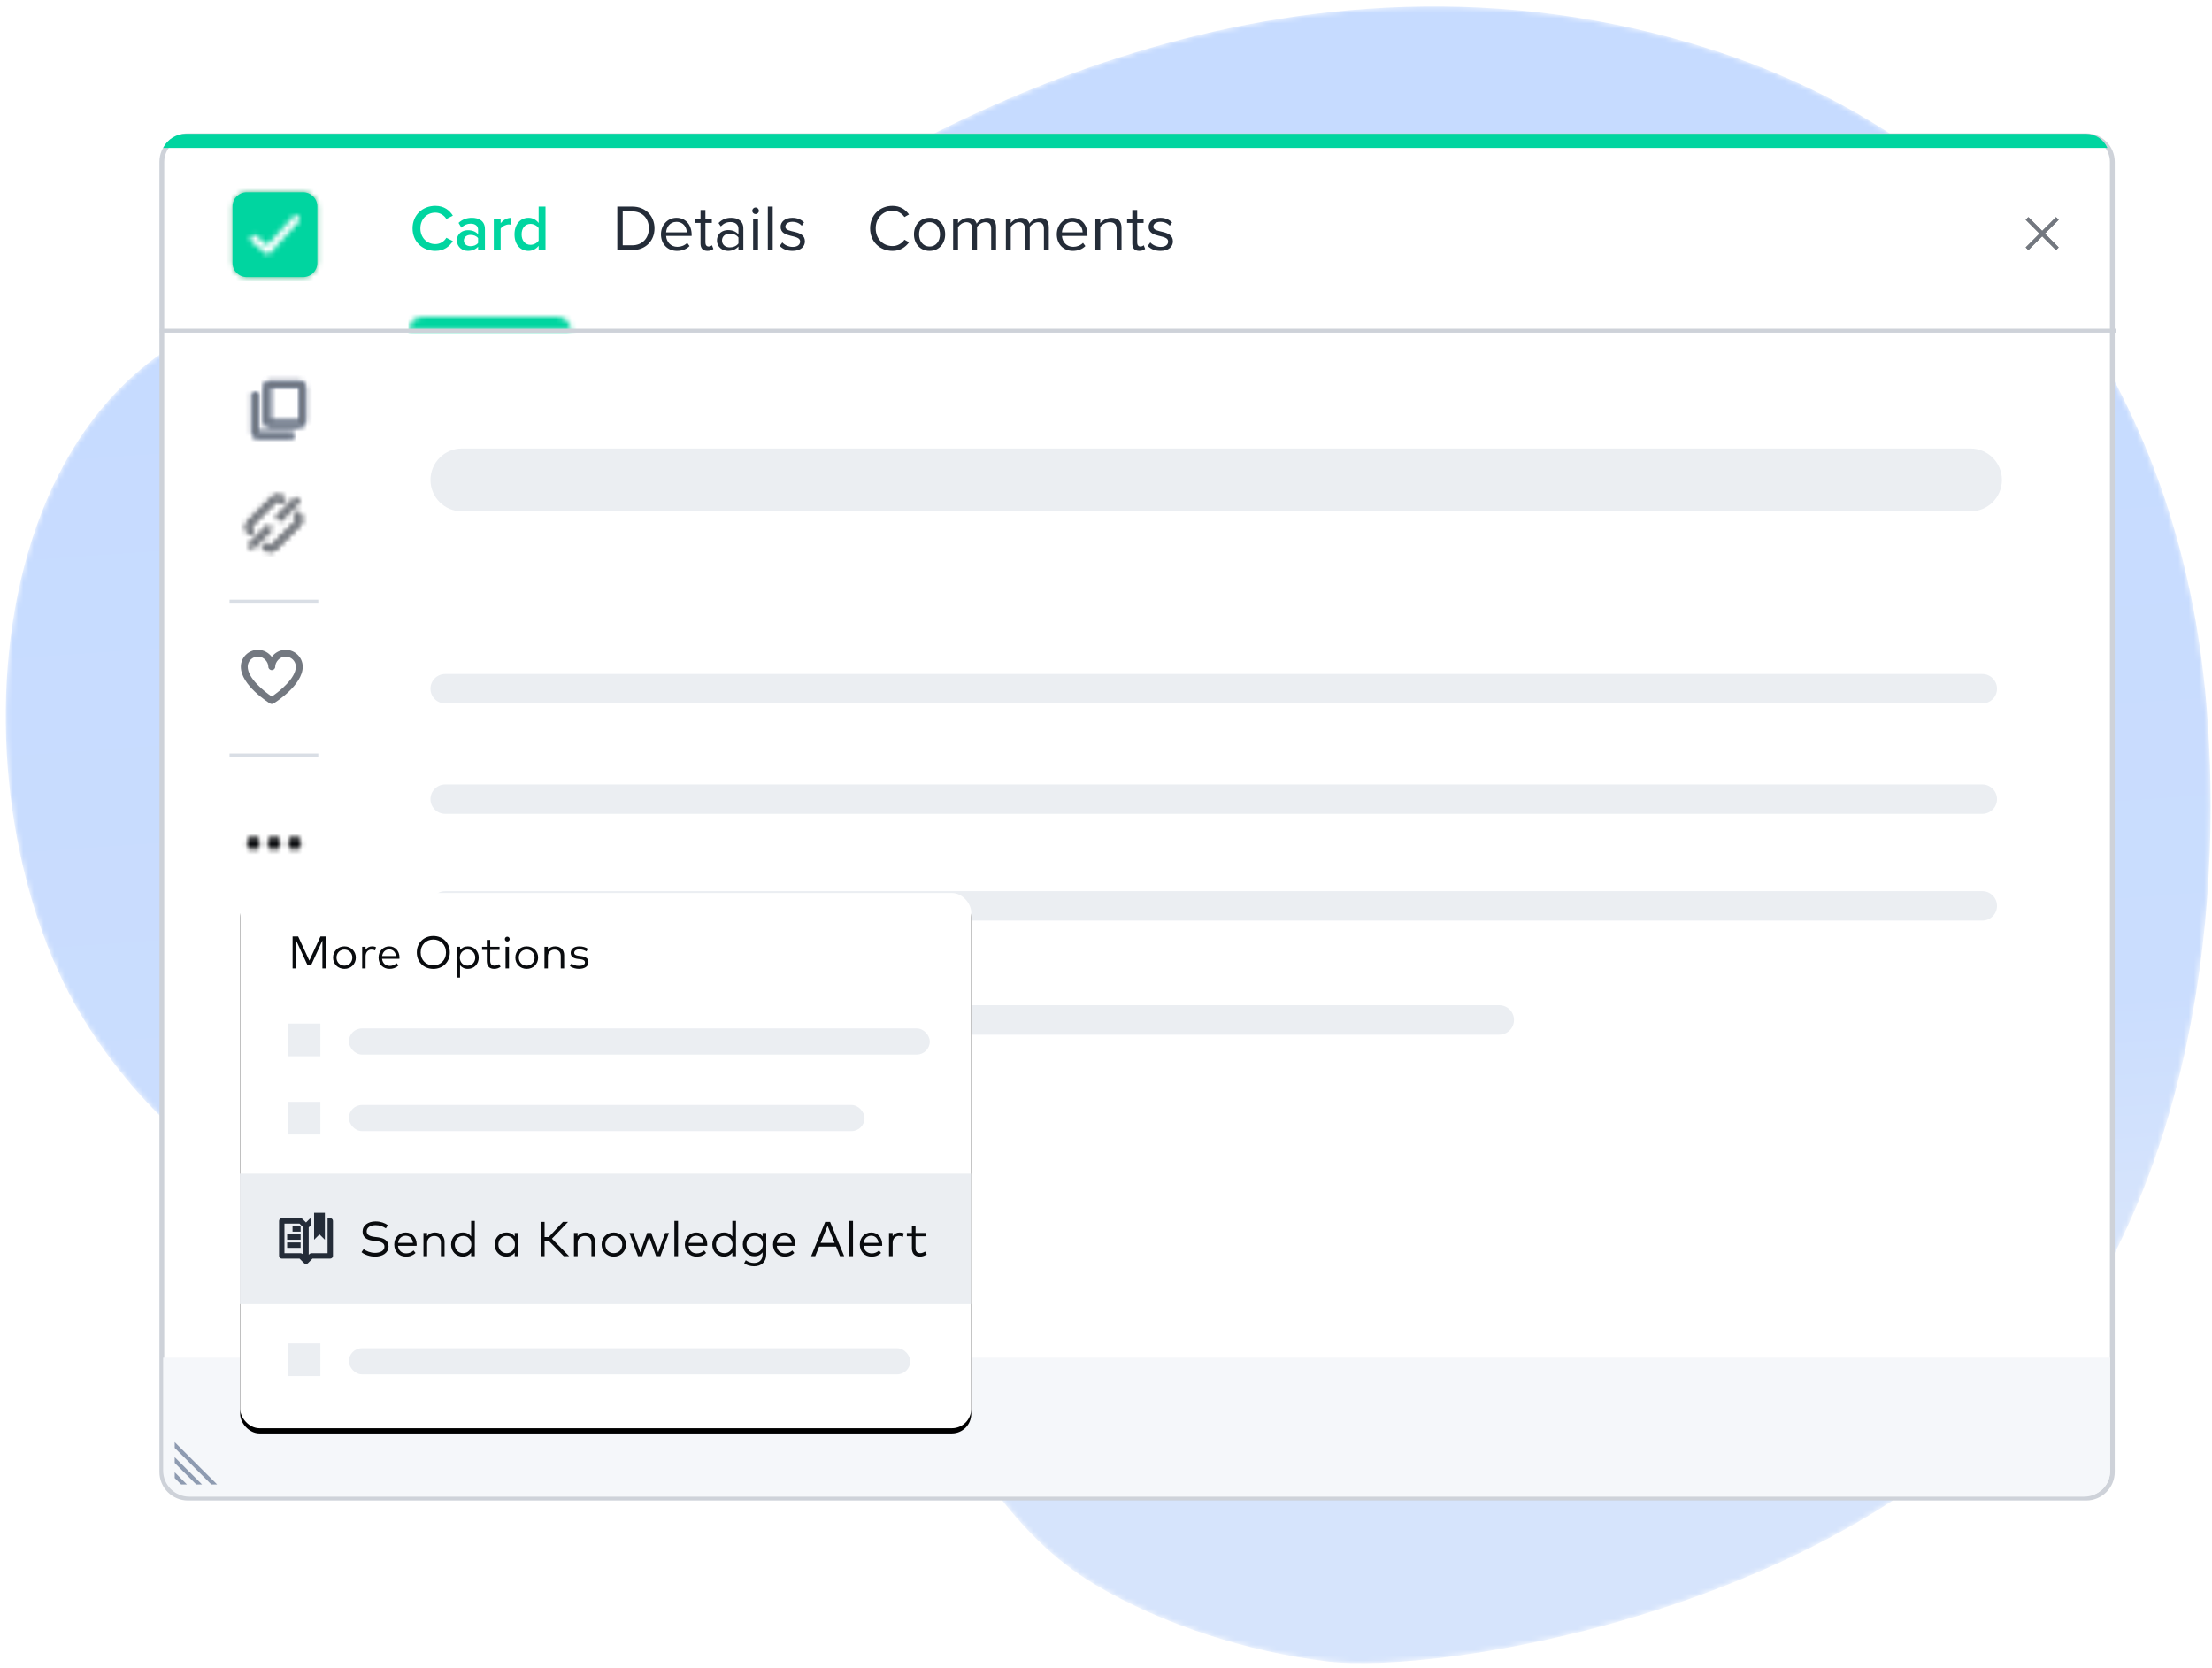 <?xml version="1.0" encoding="UTF-8"?>
<svg width="427px" height="322px" viewBox="0 0 427 322" version="1.1" xmlns="http://www.w3.org/2000/svg" xmlns:xlink="http://www.w3.org/1999/xlink">
    <title>KAdelegated</title>
    <defs>
        <path d="M150.072,41.739 C171.687,27.654 243.183,-17.276 326.297,7.605 C409.412,32.486 421.503,107.739 423.949,126 C428.068,156.756 428.03,222.009 390.715,265.905 C353.401,309.802 277.355,322.348 255.165,319.693 C240.053,317.884 223.329,312.614 210.186,304.737 C194.516,295.345 186.242,279.718 176.324,264.949 C159.563,239.988 134.483,240.05 106.927,240.869 C68.442,242.015 37.123,229.838 16.099,197.25 C-11.889,153.868 -6.022,64.752 56.836,57.393 C71.083,55.725 84.658,58.537 98.79,58.405" id="path-1"></path>
        <linearGradient x1="44.715%" y1="21.774%" x2="50%" y2="78.226%" id="linearGradient-3">
            <stop stop-color="#C6DBFF" offset="0%"></stop>
            <stop stop-color="#CADDFE" offset="77.792%"></stop>
            <stop stop-color="#D6E4FC" offset="100%"></stop>
        </linearGradient>
        <path d="M2.765,-0.001 C1.258,-0.001 0.036,1.22 0.036,2.727 L0.036,2.727 L31.417,2.727 C31.417,1.22 30.196,-0.001 28.688,-0.001 L28.688,-0.001 L2.765,-0.001 Z" id="path-4"></path>
        <path d="M3.55,0.276 C2.042,0.276 0.821,1.499 0.821,3.005 L0.821,3.005 L0.821,13.92 C0.821,15.428 2.042,16.65 3.55,16.65 L3.55,16.65 L14.464,16.65 C15.971,16.65 17.194,15.428 17.194,13.92 L17.194,13.92 L17.194,3.005 C17.194,1.499 15.971,0.276 14.464,0.276 L14.464,0.276 L3.55,0.276 Z" id="path-6"></path>
        <path d="M9.314,0.045 C9.131,0.05 8.955,0.133 8.828,0.273 L8.828,0.273 C7.081,2.129 5.491,3.959 3.794,5.786 L3.794,5.786 L1.646,3.966 C1.501,3.843 1.314,3.785 1.127,3.806 L1.127,3.806 C0.941,3.829 0.77,3.928 0.652,4.082 L0.652,4.082 C0.409,4.406 0.458,4.879 0.763,5.137 L0.763,5.137 L3.413,7.384 C3.695,7.624 4.103,7.598 4.357,7.326 L4.357,7.326 C6.255,5.308 7.963,3.319 9.833,1.333 L9.833,1.333 C10.044,1.116 10.107,0.785 9.992,0.499 L9.992,0.499 C9.88,0.222 9.624,0.044 9.343,0.044 L9.343,0.044 C9.333,0.044 9.323,0.045 9.314,0.045 L9.314,0.045 Z" id="path-8"></path>
        <path d="M4.309,0.838 C3.682,0.838 3.172,1.328 3.172,1.93 L3.172,1.93 L3.172,8.478 C3.172,9.08 3.682,9.57 4.309,9.57 L4.309,9.57 L9.993,9.57 C10.621,9.57 11.13,9.08 11.13,8.478 L11.13,8.478 L11.13,1.93 C11.13,1.384 10.562,0.838 9.993,0.838 L9.993,0.838 L4.309,0.838 Z M4.309,8.478 L9.993,8.478 L9.993,1.93 L4.309,1.93 L4.309,8.478 Z M0.897,3.021 L0.897,10.662 C0.897,11.264 1.407,11.753 2.035,11.753 L2.035,11.753 L8.856,11.753 L8.856,10.662 L2.035,10.662 L2.035,3.021 L0.897,3.021 Z" id="path-10"></path>
        <path d="M5.631,0.833 L1.032,5.431 C0.399,6.067 0.399,7.098 1.032,7.731 L1.032,7.731 L1.416,8.115 L2.18,7.348 L1.798,6.966 C1.586,6.755 1.586,6.41 1.798,6.198 L1.798,6.198 L6.397,1.6 C6.499,1.497 6.635,1.441 6.78,1.441 L6.78,1.441 C6.926,1.441 7.061,1.497 7.163,1.6 L7.163,1.6 L7.548,1.983 L8.312,1.217 L7.931,0.833 C7.624,0.527 7.202,0.373 6.78,0.373 L6.78,0.373 C6.358,0.373 5.937,0.527 5.631,0.833 L5.631,0.833 Z M6.396,4.666 L7.162,5.433 L10.996,1.601 L10.229,0.833 L6.396,4.666 Z M9.845,4.284 L10.229,4.667 C10.332,4.769 10.388,4.905 10.388,5.049 L10.388,5.049 C10.388,5.193 10.331,5.33 10.229,5.433 L10.229,5.433 L5.631,10.032 C5.426,10.236 5.068,10.236 4.864,10.032 L4.864,10.032 L4.481,9.649 L3.715,10.415 L4.097,10.797 C4.405,11.105 4.813,11.274 5.247,11.274 L5.247,11.274 C5.682,11.274 6.09,11.105 6.397,10.797 L6.397,10.797 L10.996,6.199 C11.303,5.891 11.471,5.484 11.471,5.049 L11.471,5.049 C11.471,4.615 11.303,4.208 10.996,3.9 L10.996,3.9 L10.612,3.518 L9.845,4.284 Z M1.031,10.031 L1.797,10.797 L5.63,6.965 L4.864,6.198 L1.031,10.031 Z" id="path-12"></path>
        <path d="M9.189,0.483 C8.745,0.927 8.745,1.647 9.189,2.091 L9.189,2.091 C9.634,2.535 10.354,2.535 10.798,2.091 L10.798,2.091 C11.242,1.647 11.242,0.927 10.798,0.483 L10.798,0.483 C10.575,0.261 10.285,0.15 9.993,0.15 L9.993,0.15 C9.702,0.15 9.412,0.261 9.189,0.483 L9.189,0.483 Z M5.211,0.483 C4.766,0.927 4.766,1.647 5.211,2.091 L5.211,2.091 C5.654,2.535 6.373,2.535 6.818,2.091 L6.818,2.091 C7.262,1.647 7.262,0.927 6.818,0.483 L6.818,0.483 C6.596,0.261 6.305,0.15 6.014,0.15 L6.014,0.15 C5.723,0.15 5.432,0.261 5.211,0.483 L5.211,0.483 Z M1.231,0.483 C0.786,0.927 0.786,1.647 1.231,2.091 L1.231,2.091 C1.675,2.535 2.395,2.535 2.838,2.091 L2.838,2.091 C3.283,1.647 3.283,0.927 2.838,0.483 L2.838,0.483 C2.617,0.261 2.326,0.15 2.035,0.15 L2.035,0.15 C1.743,0.15 1.452,0.261 1.231,0.483 L1.231,0.483 Z" id="path-14"></path>
        <path d="M3.812,1.547 C2.714,1.547 1.821,2.426 1.821,3.507 C1.821,5.704 4.902,8.215 6.467,9.26 C8.031,8.215 11.113,5.704 11.113,3.507 C11.113,2.426 10.219,1.547 9.122,1.547 C8.001,1.547 7.13,2.601 7.13,3.507 C7.13,3.867 6.833,4.16 6.467,4.16 C6.1,4.16 5.803,3.867 5.803,3.507 C5.803,2.601 4.933,1.547 3.812,1.547 M6.467,10.693 C6.345,10.693 6.223,10.66 6.115,10.594 C5.885,10.453 0.493,7.094 0.493,3.507 C0.493,1.705 1.982,0.24 3.812,0.24 C4.87,0.24 5.85,0.787 6.467,1.599 C7.083,0.787 8.064,0.24 9.122,0.24 C10.951,0.24 12.44,1.705 12.44,3.507 C12.44,7.094 7.048,10.453 6.819,10.594 C6.711,10.66 6.589,10.693 6.467,10.693" id="path-16"></path>
        <rect id="path-18" x="15.38" y="147.42" width="141.12" height="103.32" rx="3.733"></rect>
        <filter x="-5.7%" y="-6.8%" width="111.3%" height="115.5%" filterUnits="objectBoundingBox" id="filter-19">
            <feOffset dx="0" dy="1" in="SourceAlpha" result="shadowOffsetOuter1"></feOffset>
            <feGaussianBlur stdDeviation="2.5" in="shadowOffsetOuter1" result="shadowBlurOuter1"></feGaussianBlur>
            <feColorMatrix values="0 0 0 0 0.539   0 0 0 0 0.539   0 0 0 0 0.539  0 0 0 0.5 0" type="matrix" in="shadowBlurOuter1"></feColorMatrix>
        </filter>
    </defs>
    <g id="KAdelegated" stroke="none" stroke-width="1" fill="none" fill-rule="evenodd">
        <g id="Group-13" transform="translate(1, 1)">
            <g id="Group-89">
                <g id="Group-3">
                    <mask id="mask-2" fill="white">
                        <use xlink:href="#path-1"></use>
                    </mask>
                    <g id="Clip-2"></g>
                    <path d="M326.297,7.605 C243.183,-17.276 171.687,27.654 150.072,41.739 C134.664,51.78 117.388,58.231 98.79,58.405 C84.658,58.537 71.083,55.725 56.836,57.393 C-6.022,64.752 -11.889,153.868 16.099,197.25 C37.123,229.838 68.442,242.015 106.927,240.869 C134.483,240.05 159.563,239.988 176.324,264.949 C186.242,279.718 194.516,295.345 210.186,304.737 C223.329,312.614 240.053,317.884 255.165,319.693 C277.355,322.348 353.401,309.802 390.715,265.905 C428.03,222.009 428.068,156.756 423.949,126 C421.503,107.739 409.412,32.486 326.297,7.605" id="Fill-1" fill="url(#linearGradient-3)" mask="url(#mask-2)"></path>
                </g>
            </g>
            <g id="Group-9" transform="translate(29.98, 23.94)">
                <g id="Group-15">
                    <path d="M5.3,264.217 L371.738,264.217 C374.522,264.217 376.778,261.96 376.778,259.177 L376.778,6.3 C376.778,3.516 374.522,1.26 371.738,1.26 L5.3,1.26 C2.516,1.26 0.26,3.516 0.26,6.3 L0.26,259.177 C0.26,261.96 2.516,264.217 5.3,264.217 Z" id="Fill-101" stroke="#CED2D9" stroke-width="0.933" fill="#FFFFFF"></path>
                    <path d="M1.029,39.516 L375.902,39.516 L375.902,6.3 C375.902,3.516 373.646,1.26 370.862,1.26 L6.069,1.26 C3.286,1.26 1.029,3.516 1.029,6.3 L1.029,39.516 L1.029,39.516 Z" id="Fill-104" fill="#FFFFFF"></path>
                    <path d="M0.512,3.61 L375.829,3.61 C375.112,1.954 373.48,0.882 371.675,0.882 L4.921,0.882 C3.053,0.882 1.346,1.938 0.512,3.61 L0.512,3.61 L0.512,3.61 Z" id="Fill-105" fill="#00D5A0"></path>
                    <g id="Group-108" transform="translate(47.85, 36.165)">
                        <mask id="mask-5" fill="white">
                            <use xlink:href="#path-4"></use>
                        </mask>
                        <g id="Clip-107"></g>
                        <polygon id="Fill-106" fill="#00D5A0" mask="url(#mask-5)" points="5.30544471e-14 6.28 38.485 6.28 38.485 -3.552 5.30544471e-14 -3.552"></polygon>
                    </g>
                    <line x1="0.26" y1="38.893" x2="377.166" y2="38.893" id="Stroke-109" stroke="#CED2D9" stroke-width="0.759" stroke-linecap="square"></line>
                    <g id="Group-113" transform="translate(13.083, 11.898)">
                        <mask id="mask-7" fill="white">
                            <use xlink:href="#path-6"></use>
                        </mask>
                        <g id="Clip-112"></g>
                        <polygon id="Fill-111" fill="#4ABB8F" mask="url(#mask-7)" points="-2.731 20.2 20.745 20.2 20.745 -3.276 -2.731 -3.276"></polygon>
                    </g>
                    <g id="Group-12" transform="translate(0.008, 236.25)">
                        <path d="M5.545,27.696 L371.323,27.696 C374.106,27.696 376.363,25.44 376.363,22.656 L376.363,0.858 L376.363,0.858 L0.505,0.858 L0.505,22.656 C0.505,25.44 2.761,27.696 5.545,27.696 Z" id="Fill-129" fill="#F5F7FA"></path>
                        <path d="M2.733,18.276 L9.811,25.345 L10.929,25.345 L2.733,17.159 L2.733,18.276 Z M2.733,21.186 L6.896,25.345 L8.015,25.345 L2.733,20.07 L2.733,21.186 Z M2.733,24.098 L3.981,25.345 L5.1,25.345 L2.733,22.981 L2.733,24.098 Z" id="Fill-130" fill="#8E9BB1"></path>
                    </g>
                    <path d="M16.633,12.175 L27.548,12.175 C29.055,12.175 30.277,13.397 30.277,14.904 L30.277,25.818 C30.277,27.326 29.055,28.547 27.548,28.547 L16.633,28.547 C15.126,28.547 13.904,27.326 13.904,25.818 L13.904,14.904 C13.904,13.397 15.126,12.175 16.633,12.175 Z" id="Stroke-114" fill="#00D5A0"></path>
                    <g id="Group-118" transform="translate(16.817, 16.565)">
                        <mask id="mask-9" fill="white">
                            <use xlink:href="#path-8"></use>
                        </mask>
                        <g id="Clip-117"></g>
                        <polygon id="Fill-116" fill="#FFFFFF" mask="url(#mask-9)" points="-3.054 11.099 13.601 11.099 13.601 -3.508 -3.054 -3.508"></polygon>
                    </g>
                    <polygon id="Fill-119" fill="#767576" points="363.236 19.634 360.569 16.968 360.052 17.485 362.719 20.151 360.052 22.818 360.569 23.334 363.236 20.669 365.901 23.334 366.419 22.818 363.752 20.151 366.419 17.485 365.901 16.968"></polygon>
                    <polygon id="Fill-120" fill="#737880" points="363.236 19.634 360.569 16.968 360.052 17.485 362.719 20.151 360.052 22.818 360.569 23.334 363.236 20.669 365.901 23.334 366.419 22.818 363.752 20.151 366.419 17.485 365.901 16.968"></polygon>
                    <path d="M54.961,110.839 L351.678,110.839 C353.247,110.839 354.519,109.567 354.519,107.997 C354.519,106.428 353.247,105.156 351.678,105.156 L54.961,105.156 C53.392,105.156 52.119,106.428 52.119,107.997 C52.119,109.567 53.392,110.839 54.961,110.839 Z" id="Fill-138" fill="#EBEEF2"></path>
                    <path d="M58.186,73.764 L349.4,73.764 C352.75,73.764 355.466,71.047 355.466,67.697 C355.466,64.346 352.75,61.63 349.4,61.63 L58.186,61.63 C54.836,61.63 52.119,64.346 52.119,67.697 C52.119,71.047 54.836,73.764 58.186,73.764 Z" id="Fill-138" fill="#EBEEF2"></path>
                    <path d="M54.961,132.151 L351.678,132.151 C353.247,132.151 354.519,130.879 354.519,129.309 C354.519,127.74 353.247,126.468 351.678,126.468 L54.961,126.468 C53.392,126.468 52.119,127.74 52.119,129.309 C52.119,130.879 53.392,132.151 54.961,132.151 Z" id="Fill-139" fill="#EBEEF2"></path>
                    <path d="M54.961,152.753 L351.678,152.753 C353.247,152.753 354.519,151.481 354.519,149.912 C354.519,148.342 353.247,147.07 351.678,147.07 L54.961,147.07 C53.392,147.07 52.119,148.342 52.119,149.912 C52.119,151.481 53.392,152.753 54.961,152.753 Z" id="Fill-140" fill="#EBEEF2"></path>
                    <path d="M54.961,174.777 L258.438,174.777 C260.007,174.777 261.279,173.504 261.279,171.935 C261.279,170.366 260.007,169.093 258.438,169.093 L54.961,169.093 C53.392,169.093 52.119,170.366 52.119,171.935 C52.119,173.504 53.392,174.777 54.961,174.777 Z" id="Fill-143" fill="#EBEEF2"></path>
                    <g id="Group-154" transform="translate(13.083, 89.844)" stroke="#D9DEE5" stroke-linecap="square" stroke-width="0.759">
                        <line x1="17" y1="31.04" x2="0.628" y2="31.04" id="Stroke-148"></line>
                        <line x1="17" y1="1.344" x2="0.628" y2="1.344" id="Stroke-150"></line>
                    </g>
                    <g id="Group-158" transform="translate(16.817, 47.844)">
                        <mask id="mask-11" fill="white">
                            <use xlink:href="#path-10"></use>
                        </mask>
                        <g id="Clip-156"></g>
                        <polygon id="Fill-155" fill="#405880" mask="url(#mask-11)" points="-2.654 15.305 14.682 15.305 14.682 -2.714 -2.654 -2.714"></polygon>
                        <polygon id="Fill-157" fill="#737880" mask="url(#mask-11)" points="-4.36 16.527 16.246 16.527 16.246 -4.079 -4.36 -4.079"></polygon>
                    </g>
                    <g id="Group-166" transform="translate(15.883, 70.244)">
                        <mask id="mask-13" fill="white">
                            <use xlink:href="#path-12"></use>
                        </mask>
                        <g id="Clip-164"></g>
                        <polygon id="Fill-163" fill="#767576" mask="url(#mask-13)" points="-2.995 14.826 15.024 14.826 15.024 -3.179 -2.995 -3.179"></polygon>
                        <polygon id="Fill-165" fill="#737880" mask="url(#mask-13)" points="-4.36 16.062 16.246 16.062 16.246 -4.544 -4.36 -4.544"></polygon>
                    </g>
                    <g id="Group-176" transform="translate(15.883, 136.511)">
                        <mask id="mask-15" fill="white">
                            <use xlink:href="#path-14"></use>
                        </mask>
                        <g id="Clip-174"></g>
                        <polygon id="Fill-173" fill="#767576" mask="url(#mask-15)" points="-2.654 5.976 14.682 5.976 14.682 -3.402 -2.654 -3.402"></polygon>
                        <polygon id="Fill-175" fill="#090B0E" mask="url(#mask-15)" points="-4.36 11.518 16.246 11.518 16.246 -9.087 -4.36 -9.087"></polygon>
                    </g>
                    <g id="favorite/filled" transform="translate(15.017, 100.244)">
                        <mask id="mask-17" fill="white">
                            <use xlink:href="#path-16"></use>
                        </mask>
                        <use id="🎨-Icon-Сolor" fill="#737880" xlink:href="#path-16"></use>
                    </g>
                    <g id="Rectangle">
                        <use fill="black" fill-opacity="1" filter="url(#filter-19)" xlink:href="#path-18"></use>
                        <use fill="#FFFFFF" fill-rule="evenodd" xlink:href="#path-18"></use>
                    </g>
                    <path d="M26.211,161.985 L26.211,156.64 L28.358,161.301 L29.104,161.301 L31.256,156.605 L31.256,161.985 L31.966,161.985 L31.966,155.811 L30.885,155.811 L28.733,160.477 L26.577,155.811 L25.501,155.811 L25.501,161.985 L26.211,161.985 Z M35.507,162.069 C35.822,162.069 36.113,162.014 36.382,161.903 C36.651,161.793 36.884,161.641 37.079,161.447 C37.275,161.253 37.428,161.023 37.54,160.757 C37.652,160.491 37.708,160.203 37.708,159.895 C37.708,159.586 37.652,159.299 37.54,159.035 C37.428,158.77 37.275,158.541 37.079,158.347 C36.884,158.153 36.651,158.001 36.382,157.89 C36.113,157.78 35.822,157.725 35.507,157.725 C35.193,157.725 34.901,157.78 34.634,157.89 C34.366,158.001 34.134,158.153 33.937,158.347 C33.74,158.541 33.587,158.77 33.476,159.035 C33.366,159.299 33.311,159.586 33.311,159.895 C33.311,160.203 33.366,160.491 33.476,160.757 C33.587,161.023 33.74,161.253 33.937,161.447 C34.134,161.641 34.366,161.793 34.634,161.903 C34.901,162.014 35.193,162.069 35.507,162.069 Z M35.507,161.451 C35.29,161.451 35.088,161.412 34.903,161.335 C34.718,161.257 34.557,161.149 34.42,161.01 C34.283,160.872 34.176,160.708 34.098,160.519 C34.02,160.329 33.981,160.121 33.981,159.895 C33.981,159.671 34.02,159.464 34.098,159.273 C34.176,159.082 34.283,158.918 34.42,158.781 C34.557,158.644 34.718,158.537 34.903,158.459 C35.088,158.381 35.29,158.342 35.507,158.342 C35.722,158.342 35.922,158.381 36.109,158.459 C36.296,158.537 36.457,158.644 36.594,158.781 C36.731,158.918 36.838,159.082 36.916,159.273 C36.994,159.464 37.033,159.671 37.033,159.895 C37.033,160.121 36.994,160.329 36.916,160.519 C36.838,160.708 36.731,160.872 36.594,161.01 C36.457,161.149 36.296,161.257 36.109,161.335 C35.922,161.412 35.722,161.451 35.507,161.451 Z M39.591,161.985 L39.591,159.648 C39.591,159.451 39.619,159.272 39.675,159.112 C39.73,158.952 39.808,158.815 39.906,158.702 C40.005,158.589 40.122,158.501 40.259,158.439 C40.396,158.378 40.546,158.347 40.711,158.347 C40.834,158.347 40.96,158.361 41.088,158.389 C41.216,158.417 41.331,158.458 41.434,158.514 L41.434,158.514 L41.593,157.866 C41.481,157.816 41.363,157.78 41.238,157.758 C41.113,157.736 40.975,157.725 40.826,157.725 C40.567,157.725 40.332,157.783 40.12,157.899 C39.908,158.015 39.73,158.181 39.586,158.395 L39.586,158.395 L39.586,157.809 L38.934,157.809 L38.934,161.985 L39.591,161.985 Z M44.212,162.069 C44.365,162.069 44.517,162.059 44.667,162.038 C44.817,162.017 44.963,161.981 45.105,161.93 C45.248,161.878 45.388,161.811 45.527,161.727 C45.665,161.643 45.799,161.54 45.928,161.416 L45.928,161.416 L45.575,160.966 C45.396,161.131 45.195,161.26 44.973,161.352 C44.751,161.445 44.511,161.491 44.252,161.491 C44.064,161.491 43.885,161.462 43.716,161.405 C43.547,161.348 43.397,161.262 43.264,161.147 C43.132,161.032 43.023,160.891 42.938,160.722 C42.853,160.553 42.798,160.355 42.775,160.128 L42.775,160.128 L46.122,160.128 C46.131,160.055 46.135,159.973 46.135,159.881 C46.132,159.564 46.082,159.273 45.983,159.008 C45.885,158.744 45.749,158.517 45.575,158.327 C45.402,158.137 45.195,157.99 44.956,157.884 C44.716,157.778 44.455,157.725 44.173,157.725 C43.876,157.725 43.601,157.779 43.348,157.886 C43.095,157.993 42.876,158.142 42.691,158.334 C42.506,158.525 42.361,158.753 42.257,159.019 C42.152,159.285 42.1,159.579 42.1,159.899 C42.1,160.222 42.152,160.517 42.257,160.783 C42.361,161.049 42.507,161.278 42.693,161.469 C42.88,161.66 43.103,161.808 43.361,161.912 C43.62,162.017 43.904,162.069 44.212,162.069 Z M45.465,159.595 L42.784,159.595 C42.81,159.407 42.861,159.234 42.936,159.077 C43.011,158.919 43.106,158.784 43.222,158.671 C43.339,158.558 43.475,158.47 43.633,158.406 C43.79,158.343 43.965,158.311 44.16,158.311 C44.336,158.311 44.5,158.342 44.651,158.402 C44.803,158.462 44.935,158.548 45.048,158.66 C45.161,158.772 45.254,158.907 45.326,159.066 C45.398,159.224 45.444,159.401 45.465,159.595 L45.465,159.595 Z M52.666,162.073 C53.125,162.073 53.549,161.995 53.939,161.837 C54.328,161.68 54.665,161.461 54.949,161.18 C55.232,160.899 55.454,160.565 55.614,160.177 C55.775,159.789 55.855,159.363 55.855,158.898 C55.855,158.436 55.775,158.011 55.614,157.621 C55.454,157.232 55.232,156.897 54.949,156.616 C54.665,156.335 54.328,156.116 53.939,155.959 C53.549,155.801 53.125,155.723 52.666,155.723 C52.208,155.723 51.784,155.801 51.394,155.959 C51.005,156.116 50.668,156.335 50.384,156.616 C50.101,156.897 49.879,157.232 49.718,157.621 C49.558,158.011 49.478,158.436 49.478,158.898 C49.478,159.363 49.558,159.789 49.718,160.177 C49.879,160.565 50.101,160.899 50.384,161.18 C50.668,161.461 51.005,161.68 51.394,161.837 C51.784,161.995 52.208,162.073 52.666,162.073 Z M52.666,161.39 C52.319,161.39 51.998,161.329 51.701,161.209 C51.404,161.088 51.146,160.919 50.927,160.702 C50.708,160.484 50.536,160.222 50.411,159.915 C50.286,159.607 50.223,159.268 50.223,158.898 C50.223,158.528 50.286,158.189 50.411,157.882 C50.536,157.574 50.708,157.312 50.927,157.094 C51.146,156.877 51.404,156.708 51.701,156.587 C51.998,156.467 52.319,156.406 52.666,156.406 C53.013,156.406 53.336,156.467 53.634,156.587 C53.933,156.708 54.192,156.877 54.411,157.094 C54.63,157.312 54.802,157.574 54.927,157.882 C55.051,158.189 55.114,158.528 55.114,158.898 C55.114,159.268 55.051,159.607 54.927,159.915 C54.802,160.222 54.63,160.484 54.411,160.702 C54.192,160.919 53.933,161.088 53.634,161.209 C53.336,161.329 53.013,161.39 52.666,161.39 Z M57.826,163.749 L57.826,161.368 C57.994,161.579 58.202,161.749 58.452,161.877 C58.702,162.005 59.001,162.069 59.348,162.069 C59.642,162.069 59.915,162.014 60.168,161.906 C60.421,161.797 60.641,161.646 60.829,161.454 C61.017,161.261 61.165,161.032 61.273,160.766 C61.38,160.5 61.433,160.209 61.433,159.895 C61.433,159.583 61.38,159.294 61.273,159.028 C61.165,158.762 61.017,158.533 60.829,158.34 C60.641,158.148 60.421,157.997 60.168,157.888 C59.915,157.779 59.642,157.725 59.348,157.725 C59.001,157.725 58.702,157.789 58.452,157.917 C58.202,158.045 57.994,158.214 57.826,158.426 L57.826,158.426 L57.826,157.809 L57.165,157.809 L57.165,163.749 L57.826,163.749 Z M59.268,161.451 C59.051,161.451 58.851,161.412 58.668,161.332 C58.486,161.253 58.33,161.144 58.199,161.006 C58.068,160.868 57.966,160.703 57.892,160.512 C57.819,160.321 57.782,160.115 57.782,159.895 C57.782,159.674 57.819,159.469 57.892,159.279 C57.966,159.09 58.068,158.926 58.199,158.788 C58.33,158.65 58.486,158.541 58.668,158.461 C58.851,158.382 59.051,158.342 59.268,158.342 C59.489,158.342 59.691,158.383 59.875,158.464 C60.058,158.544 60.216,158.655 60.346,158.797 C60.477,158.938 60.579,159.102 60.651,159.291 C60.723,159.479 60.759,159.68 60.759,159.895 C60.759,160.112 60.723,160.315 60.651,160.503 C60.579,160.691 60.478,160.856 60.349,160.997 C60.219,161.138 60.063,161.249 59.879,161.33 C59.695,161.411 59.492,161.451 59.268,161.451 Z M64.423,162.069 C64.682,162.069 64.914,162.03 65.118,161.952 C65.322,161.874 65.504,161.775 65.663,161.654 L65.663,161.654 L65.354,161.156 C65.23,161.244 65.094,161.315 64.944,161.37 C64.794,161.424 64.638,161.451 64.476,161.451 C64.356,161.451 64.245,161.433 64.143,161.396 C64.042,161.36 63.955,161.303 63.881,161.226 C63.808,161.15 63.75,161.053 63.709,160.935 C63.668,160.818 63.647,160.677 63.647,160.512 L63.647,160.512 L63.647,158.404 L65.451,158.404 L65.451,157.809 L63.647,157.809 L63.647,156.481 L62.99,156.481 L62.99,157.809 L62.077,157.809 L62.077,158.404 L62.99,158.404 L62.99,160.525 C62.99,160.787 63.023,161.015 63.087,161.209 C63.152,161.403 63.246,161.564 63.369,161.692 C63.493,161.82 63.643,161.914 63.819,161.976 C63.996,162.038 64.197,162.069 64.423,162.069 Z M66.942,156.79 C67.006,156.79 67.067,156.778 67.125,156.755 C67.182,156.731 67.231,156.699 67.272,156.658 C67.313,156.617 67.347,156.568 67.372,156.512 C67.397,156.456 67.409,156.395 67.409,156.327 C67.409,156.262 67.397,156.201 67.372,156.144 C67.347,156.087 67.313,156.037 67.272,155.994 C67.231,155.951 67.182,155.918 67.125,155.895 C67.067,155.871 67.006,155.86 66.942,155.86 C66.809,155.86 66.699,155.904 66.611,155.994 C66.523,156.084 66.479,156.195 66.479,156.327 C66.479,156.459 66.523,156.57 66.611,156.658 C66.699,156.746 66.809,156.79 66.942,156.79 Z M67.272,161.985 L67.272,157.809 L66.611,157.809 L66.611,161.985 L67.272,161.985 Z M70.694,162.069 C71.009,162.069 71.301,162.014 71.57,161.903 C71.839,161.793 72.071,161.641 72.267,161.447 C72.462,161.253 72.616,161.023 72.727,160.757 C72.839,160.491 72.895,160.203 72.895,159.895 C72.895,159.586 72.839,159.299 72.727,159.035 C72.616,158.77 72.462,158.541 72.267,158.347 C72.071,158.153 71.839,158.001 71.57,157.89 C71.301,157.78 71.009,157.725 70.694,157.725 C70.38,157.725 70.089,157.78 69.821,157.89 C69.554,158.001 69.322,158.153 69.125,158.347 C68.928,158.541 68.774,158.77 68.664,159.035 C68.553,159.299 68.498,159.586 68.498,159.895 C68.498,160.203 68.553,160.491 68.664,160.757 C68.774,161.023 68.928,161.253 69.125,161.447 C69.322,161.641 69.554,161.793 69.821,161.903 C70.089,162.014 70.38,162.069 70.694,162.069 Z M70.694,161.451 C70.477,161.451 70.276,161.412 70.09,161.335 C69.905,161.257 69.744,161.149 69.607,161.01 C69.471,160.872 69.363,160.708 69.285,160.519 C69.208,160.329 69.169,160.121 69.169,159.895 C69.169,159.671 69.208,159.464 69.285,159.273 C69.363,159.082 69.471,158.918 69.607,158.781 C69.744,158.644 69.905,158.537 70.09,158.459 C70.276,158.381 70.477,158.342 70.694,158.342 C70.909,158.342 71.11,158.381 71.296,158.459 C71.483,158.537 71.645,158.644 71.782,158.781 C71.918,158.918 72.026,159.082 72.103,159.273 C72.181,159.464 72.22,159.671 72.22,159.895 C72.22,160.121 72.181,160.329 72.103,160.519 C72.026,160.708 71.918,160.872 71.782,161.01 C71.645,161.149 71.483,161.257 71.296,161.335 C71.11,161.412 70.909,161.451 70.694,161.451 Z M74.783,161.985 L74.783,159.63 C74.783,159.433 74.816,159.255 74.884,159.096 C74.952,158.938 75.043,158.803 75.16,158.693 C75.276,158.583 75.411,158.498 75.565,158.439 C75.72,158.381 75.885,158.351 76.061,158.351 C76.447,158.351 76.744,158.461 76.952,158.682 C77.161,158.902 77.265,159.213 77.265,159.612 L77.265,159.612 L77.265,161.985 L77.922,161.985 L77.922,159.396 C77.922,159.144 77.88,158.914 77.795,158.708 C77.709,158.503 77.59,158.327 77.437,158.181 C77.284,158.036 77.101,157.923 76.888,157.844 C76.675,157.765 76.439,157.725 76.181,157.725 C76.051,157.725 75.922,157.737 75.792,157.76 C75.663,157.784 75.537,157.823 75.413,157.877 C75.29,157.931 75.174,158.002 75.065,158.089 C74.956,158.176 74.859,158.281 74.774,158.404 L74.774,158.404 L74.774,157.809 L74.121,157.809 L74.121,161.985 L74.783,161.985 Z M80.776,162.064 C81.058,162.064 81.312,162.034 81.539,161.974 C81.765,161.914 81.958,161.828 82.116,161.716 C82.275,161.604 82.398,161.469 82.485,161.31 C82.571,161.152 82.615,160.972 82.615,160.772 C82.615,160.431 82.492,160.167 82.246,159.978 C82.001,159.79 81.656,159.667 81.212,159.608 L81.212,159.608 L80.718,159.546 C80.442,159.514 80.231,159.452 80.086,159.361 C79.94,159.27 79.867,159.136 79.867,158.96 C79.867,158.86 79.891,158.769 79.938,158.686 C79.985,158.604 80.052,158.535 80.139,158.479 C80.225,158.423 80.329,158.38 80.449,158.349 C80.57,158.318 80.705,158.303 80.855,158.303 C80.996,158.303 81.134,158.314 81.27,158.338 C81.405,158.361 81.532,158.392 81.651,158.431 C81.77,158.469 81.878,158.511 81.975,158.556 C82.072,158.602 82.155,158.648 82.222,158.695 L82.222,158.695 L82.509,158.184 C82.306,158.048 82.061,157.939 81.775,157.855 C81.488,157.771 81.18,157.729 80.851,157.729 C80.601,157.729 80.373,157.758 80.167,157.815 C79.961,157.873 79.786,157.956 79.64,158.065 C79.495,158.173 79.382,158.306 79.303,158.464 C79.223,158.621 79.184,158.798 79.184,158.995 C79.184,159.307 79.295,159.562 79.519,159.762 C79.742,159.962 80.091,160.092 80.564,160.15 L80.564,160.15 L81.062,160.208 C81.359,160.243 81.579,160.311 81.722,160.413 C81.864,160.514 81.936,160.649 81.936,160.816 C81.936,161.037 81.832,161.204 81.625,161.319 C81.417,161.434 81.137,161.491 80.785,161.491 C80.608,161.491 80.449,161.479 80.306,161.456 C80.163,161.432 80.033,161.399 79.916,161.357 C79.798,161.314 79.692,161.265 79.598,161.211 C79.504,161.157 79.417,161.099 79.338,161.037 L79.338,161.037 L79.034,161.531 C79.166,161.631 79.306,161.715 79.453,161.782 C79.6,161.85 79.749,161.905 79.9,161.948 C80.052,161.99 80.202,162.02 80.35,162.038 C80.499,162.056 80.641,162.064 80.776,162.064 Z" id="MoreOptions" fill="#090B0E" fill-rule="nonzero"></path>
                    <rect id="Rectangle" fill="#EBEEF2" x="36.367" y="173.565" width="112.14" height="5.04" rx="2.52"></rect>
                    <rect id="Rectangle" fill="#EBEEF2" x="24.564" y="172.632" width="6.3" height="6.3"></rect>
                    <rect id="Rectangle" fill="#EBEEF2" x="24.564" y="187.74" width="6.3" height="6.3"></rect>
                    <rect id="Rectangle" fill="#EBEEF2" x="24.564" y="234.36" width="6.3" height="6.3"></rect>
                    <rect id="Rectangle" fill="#EBEEF2" x="36.367" y="188.347" width="99.54" height="5.04" rx="2.52"></rect>
                    <rect id="Rectangle" fill="#EBEEF2" x="36.367" y="235.293" width="108.36" height="5.04" rx="2.52"></rect>
                    <rect id="Rectangle" fill="#EBEEF2" x="15.33" y="201.6" width="141.12" height="25.2"></rect>
                    <path d="M41.404,217.612 C41.76,217.612 42.097,217.57 42.415,217.485 C42.733,217.4 43.011,217.274 43.249,217.107 C43.487,216.94 43.675,216.733 43.814,216.485 C43.952,216.238 44.022,215.951 44.022,215.623 C44.022,215.336 43.965,215.091 43.852,214.886 C43.738,214.681 43.587,214.51 43.398,214.373 C43.209,214.236 42.99,214.129 42.741,214.052 C42.492,213.975 42.231,213.919 41.957,213.884 L41.957,213.884 L41.328,213.809 C40.812,213.749 40.428,213.632 40.178,213.459 C39.927,213.286 39.802,213.045 39.802,212.736 C39.802,212.55 39.845,212.383 39.93,212.235 C40.015,212.087 40.133,211.962 40.284,211.86 C40.435,211.757 40.616,211.678 40.825,211.623 C41.035,211.568 41.264,211.541 41.513,211.541 C41.913,211.541 42.278,211.598 42.609,211.713 C42.94,211.828 43.239,211.977 43.507,212.16 L43.507,212.16 L43.894,211.545 C43.743,211.438 43.581,211.341 43.407,211.252 C43.234,211.164 43.05,211.089 42.855,211.026 C42.659,210.963 42.451,210.913 42.228,210.877 C42.006,210.841 41.769,210.822 41.517,210.822 C41.171,210.822 40.846,210.866 40.542,210.952 C40.238,211.039 39.972,211.166 39.745,211.333 C39.519,211.5 39.34,211.704 39.209,211.947 C39.078,212.19 39.013,212.468 39.013,212.783 C39.013,213.057 39.062,213.297 39.16,213.502 C39.257,213.706 39.393,213.88 39.566,214.021 C39.739,214.163 39.945,214.276 40.183,214.359 C40.42,214.443 40.681,214.5 40.965,214.532 L40.965,214.532 L41.631,214.607 C42.154,214.667 42.551,214.782 42.824,214.952 C43.096,215.122 43.233,215.368 43.233,215.689 C43.233,215.888 43.185,216.062 43.091,216.211 C42.996,216.361 42.866,216.486 42.701,216.587 C42.536,216.688 42.341,216.764 42.117,216.816 C41.894,216.868 41.654,216.894 41.399,216.894 C41.185,216.894 40.972,216.874 40.761,216.833 C40.55,216.792 40.35,216.737 40.159,216.67 C39.968,216.602 39.793,216.524 39.632,216.436 C39.471,216.348 39.334,216.255 39.221,216.157 L39.221,216.157 L38.805,216.762 C38.96,216.891 39.138,217.007 39.339,217.111 C39.541,217.215 39.754,217.304 39.979,217.378 C40.205,217.452 40.438,217.51 40.681,217.551 C40.924,217.592 41.165,217.612 41.404,217.612 Z M47.391,217.612 C47.554,217.612 47.717,217.601 47.877,217.579 C48.038,217.557 48.195,217.519 48.347,217.463 C48.5,217.408 48.651,217.336 48.799,217.246 C48.947,217.156 49.09,217.045 49.229,216.913 L49.229,216.913 L48.851,216.431 C48.658,216.607 48.443,216.745 48.206,216.844 C47.968,216.944 47.71,216.993 47.433,216.993 C47.231,216.993 47.04,216.963 46.859,216.901 C46.678,216.84 46.516,216.748 46.375,216.625 C46.233,216.502 46.116,216.35 46.025,216.169 C45.934,215.988 45.875,215.776 45.85,215.533 L45.85,215.533 L49.436,215.533 C49.446,215.455 49.451,215.366 49.451,215.269 C49.447,214.928 49.393,214.617 49.288,214.333 C49.182,214.05 49.036,213.806 48.851,213.603 C48.665,213.4 48.443,213.242 48.187,213.128 C47.93,213.015 47.65,212.958 47.348,212.958 C47.03,212.958 46.735,213.016 46.464,213.131 C46.194,213.246 45.959,213.405 45.76,213.61 C45.562,213.815 45.407,214.06 45.295,214.345 C45.183,214.63 45.127,214.944 45.127,215.288 C45.127,215.634 45.183,215.95 45.295,216.235 C45.407,216.52 45.563,216.765 45.763,216.97 C45.963,217.174 46.201,217.333 46.479,217.445 C46.756,217.556 47.06,217.612 47.391,217.612 Z M48.732,214.962 L45.86,214.962 C45.888,214.76 45.942,214.575 46.023,214.406 C46.103,214.238 46.205,214.093 46.33,213.972 C46.454,213.85 46.601,213.756 46.769,213.688 C46.938,213.62 47.126,213.587 47.334,213.587 C47.523,213.587 47.698,213.619 47.861,213.683 C48.023,213.748 48.165,213.84 48.286,213.96 C48.407,214.08 48.506,214.224 48.584,214.395 C48.661,214.565 48.71,214.754 48.732,214.962 L48.732,214.962 Z M51.473,217.523 L51.473,214.999 C51.473,214.788 51.509,214.598 51.582,214.428 C51.654,214.258 51.753,214.113 51.877,213.995 C52.001,213.877 52.146,213.787 52.312,213.724 C52.477,213.661 52.654,213.629 52.843,213.629 C53.256,213.629 53.574,213.747 53.798,213.983 C54.021,214.22 54.133,214.552 54.133,214.98 L54.133,214.98 L54.133,217.523 L54.837,217.523 L54.837,214.749 C54.837,214.478 54.791,214.232 54.7,214.012 C54.609,213.791 54.481,213.603 54.317,213.447 C54.154,213.291 53.958,213.171 53.729,213.086 C53.501,213.001 53.248,212.958 52.971,212.958 C52.832,212.958 52.694,212.971 52.555,212.996 C52.416,213.021 52.281,213.063 52.149,213.121 C52.016,213.179 51.892,213.255 51.775,213.348 C51.659,213.441 51.555,213.554 51.463,213.686 L51.463,213.686 L51.463,213.048 L50.764,213.048 L50.764,217.523 L51.473,217.523 Z M58.334,217.612 C58.705,217.612 59.026,217.544 59.295,217.407 C59.565,217.27 59.789,217.086 59.968,216.856 L59.968,216.856 L59.968,217.523 L60.673,217.523 L60.673,210.719 L59.968,210.719 L59.968,213.714 C59.789,213.487 59.565,213.305 59.295,213.166 C59.026,213.027 58.705,212.958 58.334,212.958 C58.019,212.958 57.725,213.016 57.452,213.133 C57.18,213.25 56.944,213.411 56.744,213.617 C56.544,213.824 56.386,214.069 56.271,214.354 C56.156,214.639 56.099,214.949 56.099,215.283 C56.099,215.62 56.156,215.931 56.271,216.216 C56.386,216.501 56.544,216.747 56.744,216.953 C56.944,217.159 57.18,217.321 57.452,217.437 C57.725,217.554 58.019,217.612 58.334,217.612 Z M58.419,216.951 C58.182,216.951 57.966,216.907 57.769,216.821 C57.572,216.734 57.403,216.615 57.261,216.464 C57.119,216.313 57.01,216.137 56.933,215.935 C56.856,215.733 56.817,215.516 56.817,215.283 C56.817,215.053 56.856,214.837 56.933,214.636 C57.01,214.434 57.119,214.258 57.259,214.106 C57.399,213.955 57.567,213.836 57.764,213.75 C57.961,213.663 58.179,213.62 58.419,213.62 C58.652,213.62 58.866,213.662 59.061,213.747 C59.257,213.832 59.424,213.949 59.565,214.097 C59.705,214.245 59.814,214.421 59.893,214.624 C59.972,214.827 60.011,215.047 60.011,215.283 C60.011,215.519 59.972,215.74 59.893,215.944 C59.814,216.149 59.705,216.326 59.565,216.474 C59.424,216.622 59.257,216.738 59.061,216.823 C58.866,216.908 58.652,216.951 58.419,216.951 Z M66.744,217.612 C67.116,217.612 67.436,217.544 67.706,217.407 C67.975,217.27 68.199,217.086 68.379,216.856 L68.379,216.856 L68.379,217.523 L69.083,217.523 L69.083,213.048 L68.379,213.048 L68.379,213.714 C68.199,213.487 67.975,213.305 67.706,213.166 C67.436,213.027 67.116,212.958 66.744,212.958 C66.429,212.958 66.135,213.016 65.863,213.133 C65.59,213.25 65.354,213.411 65.154,213.617 C64.954,213.824 64.797,214.069 64.682,214.354 C64.567,214.639 64.509,214.949 64.509,215.283 C64.509,215.62 64.567,215.931 64.682,216.216 C64.797,216.501 64.954,216.747 65.154,216.953 C65.354,217.159 65.59,217.321 65.863,217.437 C66.135,217.554 66.429,217.612 66.744,217.612 Z M66.829,216.951 C66.593,216.951 66.376,216.907 66.18,216.821 C65.983,216.734 65.813,216.615 65.672,216.464 C65.53,216.313 65.42,216.137 65.343,215.935 C65.266,215.733 65.227,215.516 65.227,215.283 C65.227,215.053 65.266,214.837 65.343,214.636 C65.42,214.434 65.529,214.258 65.669,214.106 C65.809,213.955 65.978,213.836 66.175,213.75 C66.372,213.663 66.59,213.62 66.829,213.62 C67.062,213.62 67.276,213.662 67.472,213.747 C67.667,213.832 67.835,213.949 67.975,214.097 C68.115,214.245 68.225,214.421 68.303,214.624 C68.382,214.827 68.422,215.047 68.422,215.283 C68.422,215.519 68.382,215.74 68.303,215.944 C68.225,216.149 68.115,216.326 67.975,216.474 C67.835,216.622 67.667,216.738 67.472,216.823 C67.276,216.908 67.062,216.951 66.829,216.951 Z M74.148,217.523 L74.148,214.555 L74.933,214.555 L77.843,217.523 L78.878,217.523 L75.566,214.154 L78.675,210.908 L77.692,210.908 L74.947,213.837 L74.148,213.837 L74.148,210.908 L73.387,210.908 L73.387,217.523 L74.148,217.523 Z M80.527,217.523 L80.527,214.999 C80.527,214.788 80.563,214.598 80.636,214.428 C80.708,214.258 80.807,214.113 80.931,213.995 C81.055,213.877 81.2,213.787 81.366,213.724 C81.531,213.661 81.708,213.629 81.897,213.629 C82.31,213.629 82.628,213.747 82.852,213.983 C83.075,214.22 83.187,214.552 83.187,214.98 L83.187,214.98 L83.187,217.523 L83.891,217.523 L83.891,214.749 C83.891,214.478 83.845,214.232 83.754,214.012 C83.663,213.791 83.535,213.603 83.371,213.447 C83.208,213.291 83.012,213.171 82.783,213.086 C82.555,213.001 82.302,212.958 82.025,212.958 C81.886,212.958 81.748,212.971 81.609,212.996 C81.47,213.021 81.335,213.063 81.203,213.121 C81.07,213.179 80.946,213.255 80.829,213.348 C80.713,213.441 80.609,213.554 80.518,213.686 L80.518,213.686 L80.518,213.048 L79.818,213.048 L79.818,217.523 L80.527,217.523 Z M87.506,217.612 C87.843,217.612 88.155,217.553 88.444,217.435 C88.732,217.317 88.981,217.154 89.19,216.946 C89.4,216.738 89.564,216.492 89.684,216.207 C89.804,215.922 89.864,215.614 89.864,215.283 C89.864,214.952 89.804,214.645 89.684,214.361 C89.564,214.078 89.4,213.832 89.19,213.624 C88.981,213.416 88.732,213.253 88.444,213.135 C88.155,213.017 87.843,212.958 87.506,212.958 C87.169,212.958 86.857,213.017 86.57,213.135 C86.284,213.253 86.035,213.416 85.824,213.624 C85.613,213.832 85.448,214.078 85.33,214.361 C85.212,214.645 85.153,214.952 85.153,215.283 C85.153,215.614 85.212,215.922 85.33,216.207 C85.448,216.492 85.613,216.738 85.824,216.946 C86.035,217.154 86.284,217.317 86.57,217.435 C86.857,217.553 87.169,217.612 87.506,217.612 Z M87.506,216.951 C87.273,216.951 87.057,216.909 86.858,216.826 C86.66,216.742 86.488,216.626 86.341,216.478 C86.195,216.33 86.08,216.155 85.996,215.951 C85.913,215.748 85.871,215.525 85.871,215.283 C85.871,215.043 85.913,214.821 85.996,214.617 C86.08,214.412 86.195,214.236 86.341,214.09 C86.488,213.943 86.66,213.828 86.858,213.745 C87.057,213.661 87.273,213.62 87.506,213.62 C87.736,213.62 87.951,213.661 88.151,213.745 C88.351,213.828 88.524,213.943 88.671,214.09 C88.817,214.236 88.932,214.412 89.015,214.617 C89.099,214.821 89.141,215.043 89.141,215.283 C89.141,215.525 89.099,215.748 89.015,215.951 C88.932,216.155 88.817,216.33 88.671,216.478 C88.524,216.626 88.351,216.742 88.151,216.826 C87.951,216.909 87.736,216.951 87.506,216.951 Z M93.001,217.523 L94.333,213.804 L95.671,217.523 L96.507,217.523 L98.161,213.048 L97.428,213.048 L96.082,216.79 L94.74,213.048 L93.946,213.048 L92.614,216.785 L91.276,213.048 L90.525,213.048 L92.179,217.523 L93.001,217.523 Z M99.909,217.523 L99.909,210.719 L99.2,210.719 L99.2,217.523 L99.909,217.523 Z M103.486,217.612 C103.65,217.612 103.812,217.601 103.972,217.579 C104.133,217.557 104.29,217.519 104.443,217.463 C104.595,217.408 104.746,217.336 104.894,217.246 C105.042,217.156 105.185,217.045 105.324,216.913 L105.324,216.913 L104.946,216.431 C104.754,216.607 104.539,216.745 104.301,216.844 C104.063,216.944 103.805,216.993 103.528,216.993 C103.327,216.993 103.135,216.963 102.954,216.901 C102.773,216.84 102.612,216.748 102.47,216.625 C102.328,216.502 102.212,216.35 102.12,216.169 C102.029,215.988 101.971,215.776 101.945,215.533 L101.945,215.533 L105.532,215.533 C105.541,215.455 105.546,215.366 105.546,215.269 C105.543,214.928 105.488,214.617 105.383,214.333 C105.277,214.05 105.132,213.806 104.946,213.603 C104.76,213.4 104.539,213.242 104.282,213.128 C104.025,213.015 103.746,212.958 103.443,212.958 C103.125,212.958 102.831,213.016 102.56,213.131 C102.289,213.246 102.054,213.405 101.856,213.61 C101.657,213.815 101.502,214.06 101.39,214.345 C101.278,214.63 101.222,214.944 101.222,215.288 C101.222,215.634 101.278,215.95 101.39,216.235 C101.502,216.52 101.658,216.765 101.858,216.97 C102.058,217.174 102.297,217.333 102.574,217.445 C102.851,217.556 103.155,217.612 103.486,217.612 Z M104.828,214.962 L101.955,214.962 C101.983,214.76 102.038,214.575 102.118,214.406 C102.198,214.238 102.301,214.093 102.425,213.972 C102.549,213.85 102.696,213.756 102.864,213.688 C103.033,213.62 103.221,213.587 103.429,213.587 C103.618,213.587 103.794,213.619 103.956,213.683 C104.118,213.748 104.26,213.84 104.381,213.96 C104.502,214.08 104.602,214.224 104.679,214.395 C104.756,214.565 104.806,214.754 104.828,214.962 L104.828,214.962 Z M108.754,217.612 C109.126,217.612 109.446,217.544 109.716,217.407 C109.985,217.27 110.209,217.086 110.389,216.856 L110.389,216.856 L110.389,217.523 L111.093,217.523 L111.093,210.719 L110.389,210.719 L110.389,213.714 C110.209,213.487 109.985,213.305 109.716,213.166 C109.446,213.027 109.126,212.958 108.754,212.958 C108.439,212.958 108.145,213.016 107.873,213.133 C107.6,213.25 107.364,213.411 107.164,213.617 C106.964,213.824 106.807,214.069 106.692,214.354 C106.577,214.639 106.519,214.949 106.519,215.283 C106.519,215.62 106.577,215.931 106.692,216.216 C106.807,216.501 106.964,216.747 107.164,216.953 C107.364,217.159 107.6,217.321 107.873,217.437 C108.145,217.554 108.439,217.612 108.754,217.612 Z M108.839,216.951 C108.603,216.951 108.386,216.907 108.189,216.821 C107.993,216.734 107.823,216.615 107.682,216.464 C107.54,216.313 107.43,216.137 107.353,215.935 C107.276,215.733 107.237,215.516 107.237,215.283 C107.237,215.053 107.276,214.837 107.353,214.636 C107.43,214.434 107.539,214.258 107.679,214.106 C107.819,213.955 107.988,213.836 108.185,213.75 C108.382,213.663 108.6,213.62 108.839,213.62 C109.072,213.62 109.286,213.662 109.482,213.747 C109.677,213.832 109.845,213.949 109.985,214.097 C110.125,214.245 110.235,214.421 110.313,214.624 C110.392,214.827 110.431,215.047 110.431,215.283 C110.431,215.519 110.392,215.74 110.313,215.944 C110.235,216.149 110.125,216.326 109.985,216.474 C109.845,216.622 109.677,216.738 109.482,216.823 C109.286,216.908 109.072,216.951 108.839,216.951 Z M114.561,219.483 C114.908,219.483 115.226,219.434 115.516,219.335 C115.805,219.235 116.055,219.09 116.265,218.897 C116.474,218.705 116.637,218.468 116.754,218.186 C116.87,217.904 116.928,217.581 116.928,217.215 L116.928,217.215 L116.928,213.048 L116.22,213.048 L116.22,213.719 C116.05,213.486 115.831,213.301 115.565,213.164 C115.299,213.027 114.985,212.958 114.623,212.958 C114.308,212.958 114.015,213.014 113.746,213.126 C113.477,213.238 113.243,213.394 113.044,213.596 C112.846,213.798 112.69,214.039 112.577,214.321 C112.463,214.603 112.407,214.913 112.407,215.25 C112.407,215.59 112.463,215.9 112.577,216.181 C112.69,216.461 112.846,216.703 113.044,216.906 C113.243,217.109 113.477,217.267 113.746,217.378 C114.015,217.49 114.308,217.546 114.623,217.546 C114.985,217.546 115.299,217.478 115.565,217.343 C115.831,217.208 116.05,217.022 116.22,216.785 L116.22,216.785 L116.22,217.244 C116.22,217.505 116.179,217.735 116.097,217.934 C116.015,218.132 115.901,218.299 115.754,218.434 C115.608,218.57 115.433,218.671 115.23,218.739 C115.027,218.807 114.804,218.841 114.561,218.841 C114.256,218.841 113.971,218.794 113.706,218.699 C113.441,218.605 113.202,218.477 112.988,218.316 L112.988,218.316 L112.676,218.883 C112.789,218.978 112.918,219.062 113.061,219.136 C113.204,219.21 113.358,219.273 113.522,219.325 C113.685,219.377 113.855,219.416 114.03,219.443 C114.204,219.47 114.382,219.483 114.561,219.483 Z M114.703,216.885 C114.467,216.885 114.251,216.842 114.056,216.757 C113.86,216.672 113.694,216.555 113.557,216.407 C113.42,216.259 113.314,216.086 113.238,215.888 C113.163,215.689 113.125,215.477 113.125,215.25 C113.125,215.023 113.163,214.811 113.238,214.614 C113.314,214.417 113.42,214.245 113.557,214.097 C113.694,213.949 113.86,213.832 114.056,213.747 C114.251,213.662 114.467,213.62 114.703,213.62 C114.933,213.62 115.145,213.661 115.338,213.745 C115.532,213.828 115.698,213.943 115.837,214.09 C115.975,214.236 116.084,214.409 116.163,214.607 C116.242,214.806 116.281,215.02 116.281,215.25 C116.281,215.483 116.242,215.699 116.163,215.897 C116.084,216.096 115.975,216.268 115.837,216.414 C115.698,216.561 115.532,216.676 115.338,216.759 C115.145,216.843 114.933,216.885 114.703,216.885 Z M120.505,217.612 C120.669,217.612 120.831,217.601 120.992,217.579 C121.153,217.557 121.309,217.519 121.462,217.463 C121.615,217.408 121.765,217.336 121.913,217.246 C122.061,217.156 122.205,217.045 122.343,216.913 L122.343,216.913 L121.965,216.431 C121.773,216.607 121.558,216.745 121.32,216.844 C121.082,216.944 120.825,216.993 120.548,216.993 C120.346,216.993 120.155,216.963 119.974,216.901 C119.793,216.84 119.631,216.748 119.489,216.625 C119.348,216.502 119.231,216.35 119.14,216.169 C119.048,215.988 118.99,215.776 118.965,215.533 L118.965,215.533 L122.551,215.533 C122.561,215.455 122.565,215.366 122.565,215.269 C122.562,214.928 122.508,214.617 122.402,214.333 C122.297,214.05 122.151,213.806 121.965,213.603 C121.779,213.4 121.558,213.242 121.301,213.128 C121.045,213.015 120.765,212.958 120.463,212.958 C120.145,212.958 119.85,213.016 119.579,213.131 C119.308,213.246 119.074,213.405 118.875,213.61 C118.677,213.815 118.521,214.06 118.41,214.345 C118.298,214.63 118.242,214.944 118.242,215.288 C118.242,215.634 118.298,215.95 118.41,216.235 C118.521,216.52 118.677,216.765 118.877,216.97 C119.077,217.174 119.316,217.333 119.593,217.445 C119.87,217.556 120.174,217.612 120.505,217.612 Z M121.847,214.962 L118.974,214.962 C119.003,214.76 119.057,214.575 119.137,214.406 C119.218,214.238 119.32,214.093 119.444,213.972 C119.569,213.85 119.715,213.756 119.884,213.688 C120.052,213.62 120.241,213.587 120.448,213.587 C120.637,213.587 120.813,213.619 120.975,213.683 C121.138,213.748 121.279,213.84 121.401,213.96 C121.522,214.08 121.621,214.224 121.698,214.395 C121.775,214.565 121.825,214.754 121.847,214.962 L121.847,214.962 Z M126.393,217.523 L127.139,215.68 L130.414,215.68 L131.165,217.523 L131.977,217.523 L129.261,210.908 L128.32,210.908 L125.603,217.523 L126.393,217.523 Z M130.125,214.962 L127.432,214.962 L128.779,211.659 L130.125,214.962 Z M133.683,217.523 L133.683,210.719 L132.974,210.719 L132.974,217.523 L133.683,217.523 Z M137.26,217.612 C137.424,217.612 137.586,217.601 137.747,217.579 C137.907,217.557 138.064,217.519 138.217,217.463 C138.37,217.408 138.52,217.336 138.668,217.246 C138.816,217.156 138.959,217.045 139.098,216.913 L139.098,216.913 L138.72,216.431 C138.528,216.607 138.313,216.745 138.075,216.844 C137.837,216.944 137.58,216.993 137.303,216.993 C137.101,216.993 136.91,216.963 136.728,216.901 C136.547,216.84 136.386,216.748 136.244,216.625 C136.102,216.502 135.986,216.35 135.895,216.169 C135.803,215.988 135.745,215.776 135.72,215.533 L135.72,215.533 L139.306,215.533 C139.315,215.455 139.32,215.366 139.32,215.269 C139.317,214.928 139.263,214.617 139.157,214.333 C139.052,214.05 138.906,213.806 138.72,213.603 C138.534,213.4 138.313,213.242 138.056,213.128 C137.799,213.015 137.52,212.958 137.218,212.958 C136.899,212.958 136.605,213.016 136.334,213.131 C136.063,213.246 135.828,213.405 135.63,213.61 C135.431,213.815 135.276,214.06 135.165,214.345 C135.053,214.63 134.997,214.944 134.997,215.288 C134.997,215.634 135.053,215.95 135.165,216.235 C135.276,216.52 135.432,216.765 135.632,216.97 C135.832,217.174 136.071,217.333 136.348,217.445 C136.625,217.556 136.929,217.612 137.26,217.612 Z M138.602,214.962 L135.729,214.962 C135.757,214.76 135.812,214.575 135.892,214.406 C135.972,214.238 136.075,214.093 136.199,213.972 C136.324,213.85 136.47,213.756 136.639,213.688 C136.807,213.62 136.995,213.587 137.203,213.587 C137.392,213.587 137.568,213.619 137.73,213.683 C137.892,213.748 138.034,213.84 138.155,213.96 C138.277,214.08 138.376,214.224 138.453,214.395 C138.53,214.565 138.58,214.754 138.602,214.962 L138.602,214.962 Z M141.338,217.523 L141.338,215.018 C141.338,214.807 141.368,214.616 141.427,214.444 C141.487,214.272 141.57,214.126 141.676,214.005 C141.781,213.883 141.907,213.79 142.054,213.724 C142.2,213.657 142.361,213.624 142.538,213.624 C142.67,213.624 142.805,213.639 142.942,213.669 C143.079,213.699 143.203,213.744 143.313,213.804 L143.313,213.804 L143.483,213.109 C143.363,213.056 143.236,213.017 143.103,212.994 C142.969,212.97 142.821,212.958 142.661,212.958 C142.384,212.958 142.132,213.02 141.905,213.145 C141.678,213.269 141.487,213.446 141.333,213.676 L141.333,213.676 L141.333,213.048 L140.634,213.048 L140.634,217.523 L141.338,217.523 Z M146.587,217.612 C146.864,217.612 147.112,217.571 147.331,217.487 C147.55,217.404 147.745,217.297 147.915,217.168 L147.915,217.168 L147.584,216.634 C147.452,216.729 147.305,216.805 147.145,216.863 C146.984,216.922 146.817,216.951 146.644,216.951 C146.515,216.951 146.396,216.931 146.287,216.892 C146.178,216.852 146.085,216.792 146.006,216.71 C145.927,216.628 145.866,216.524 145.822,216.398 C145.778,216.272 145.756,216.121 145.756,215.944 L145.756,215.944 L145.756,213.686 L147.688,213.686 L147.688,213.048 L145.756,213.048 L145.756,211.626 L145.052,211.626 L145.052,213.048 L144.073,213.048 L144.073,213.686 L145.052,213.686 L145.052,215.959 C145.052,216.239 145.086,216.483 145.156,216.691 C145.225,216.899 145.326,217.071 145.458,217.208 C145.59,217.345 145.751,217.447 145.94,217.513 C146.129,217.579 146.345,217.612 146.587,217.612 Z" id="SendaKnowledgeAlert" fill="#090B0E" fill-rule="nonzero"></path>
                    <g id="Group" transform="translate(22.89, 209.16)" fill="#242C38">
                        <polygon id="Fill-115" points="8.842 5.201 7.802 4.161 6.762 5.201 6.762 0 8.842 0"></polygon>
                        <path d="M4.681,8.107 L4.529,7.954 C4.432,7.857 4.299,7.802 4.161,7.802 L1.04,7.802 L1.04,2.08 L3.946,2.08 L4.681,2.816 L4.681,8.107 Z M9.882,1.04 L9.362,1.04 L9.362,7.802 L6.242,7.802 C6.104,7.802 5.971,7.857 5.874,7.954 L5.721,8.107 L5.721,2.816 L6.242,2.296 L6.242,1.04 C6.104,1.04 5.971,1.095 5.874,1.193 L5.201,1.865 L4.529,1.193 C4.432,1.095 4.299,1.04 4.161,1.04 L0.52,1.04 C0.233,1.04 0,1.273 0,1.56 L0,8.322 C0,8.609 0.233,8.842 0.52,8.842 L3.946,8.842 L4.834,9.73 C4.935,9.831 5.068,9.882 5.201,9.882 C5.334,9.882 5.468,9.831 5.569,9.73 L6.457,8.842 L9.882,8.842 C10.17,8.842 10.403,8.609 10.403,8.322 L10.403,1.56 C10.403,1.273 10.17,1.04 9.882,1.04 L9.882,1.04 Z" id="Fill-116"></path>
                        <polygon id="Fill-117" points="4.161 3.641 2.601 3.641 2.601 2.601 4.161 2.601"></polygon>
                        <polygon id="Fill-118" points="4.161 5.201 1.56 5.201 1.56 4.161 4.161 4.161"></polygon>
                        <polygon id="Fill-119" points="4.161 6.762 1.56 6.762 1.56 5.721 4.161 5.721"></polygon>
                    </g>
                </g>
            </g>
            <g id="Group-10" transform="translate(78.12, 35.28)" fill="#00D5A0" fill-rule="nonzero">
                <path d="M4.927,12.151 C6.628,12.151 7.661,11.269 8.303,10.261 L7.043,9.619 C6.64,10.324 5.834,10.841 4.927,10.841 C3.263,10.841 2.029,9.568 2.029,7.804 C2.029,6.04 3.263,4.768 4.927,4.768 C5.834,4.768 6.64,5.297 7.043,5.99 L8.303,5.347 C7.673,4.339 6.628,3.457 4.927,3.457 C2.444,3.457 0.517,5.221 0.517,7.804 C0.517,10.387 2.444,12.151 4.927,12.151 Z M11.201,12.151 C12.008,12.151 12.713,11.861 13.167,11.345 L13.167,12 L14.49,12 L14.49,7.968 C14.49,6.33 13.306,5.763 11.957,5.763 C10.987,5.763 10.105,6.078 9.4,6.746 L9.941,7.666 C10.471,7.149 11.063,6.897 11.743,6.897 C12.587,6.897 13.167,7.325 13.167,8.031 L13.167,8.938 C12.726,8.422 12.02,8.157 11.201,8.157 C10.206,8.157 9.085,8.737 9.085,10.135 C9.085,11.483 10.206,12.151 11.201,12.151 Z M11.718,11.244 C10.975,11.244 10.42,10.816 10.42,10.16 C10.42,9.493 10.975,9.064 11.718,9.064 C12.298,9.064 12.865,9.278 13.167,9.694 L13.167,10.614 C12.865,11.03 12.298,11.244 11.718,11.244 Z M17.527,12 L17.527,7.855 C17.791,7.426 18.535,7.048 19.089,7.048 C19.253,7.048 19.391,7.061 19.505,7.086 L19.505,5.776 C18.711,5.776 17.98,6.229 17.527,6.809 L17.527,5.914 L16.204,5.914 L16.204,12 L17.527,12 Z M22.907,12.151 C23.688,12.151 24.394,11.773 24.86,11.168 L24.86,12 L26.183,12 L26.183,3.596 L24.86,3.596 L24.86,6.758 C24.368,6.116 23.663,5.763 22.907,5.763 C21.332,5.763 20.198,6.998 20.198,8.963 C20.198,10.967 21.344,12.151 22.907,12.151 Z M23.285,10.979 C22.239,10.979 21.571,10.135 21.571,8.963 C21.571,7.779 22.239,6.935 23.285,6.935 C23.915,6.935 24.557,7.3 24.86,7.754 L24.86,10.173 C24.557,10.627 23.915,10.979 23.285,10.979 Z" id="Card"></path>
            </g>
            <g id="Group-11" transform="translate(117.18, 38.28)" fill="#242C38" fill-rule="nonzero">
                <g id="Group-9">
                    <path d="M3.856,9 C6.464,9 8.165,7.198 8.165,4.804 C8.165,2.423 6.464,0.596 3.856,0.596 L0.983,0.596 L0.983,9 L3.856,9 Z M3.856,8.068 L2.029,8.068 L2.029,1.528 L3.856,1.528 C5.935,1.528 7.081,2.99 7.081,4.804 C7.081,6.606 5.897,8.068 3.856,8.068 Z M12.512,9.151 C13.507,9.151 14.326,8.824 14.931,8.219 L14.477,7.601 C13.999,8.093 13.293,8.37 12.6,8.37 C11.29,8.37 10.483,7.412 10.408,6.266 L15.334,6.266 L15.334,6.026 C15.334,4.199 14.251,2.763 12.411,2.763 C10.672,2.763 9.412,4.187 9.412,5.951 C9.412,7.853 10.71,9.151 12.512,9.151 Z M14.402,5.573 L10.408,5.573 C10.458,4.64 11.101,3.544 12.398,3.544 C13.784,3.544 14.389,4.666 14.402,5.573 Z M18.396,9.151 C18.95,9.151 19.291,8.987 19.53,8.761 L19.253,8.055 C19.127,8.194 18.875,8.307 18.61,8.307 C18.194,8.307 17.993,7.979 17.993,7.526 L17.993,3.746 L19.228,3.746 L19.228,2.914 L17.993,2.914 L17.993,1.251 L17.048,1.251 L17.048,2.914 L16.04,2.914 L16.04,3.746 L17.048,3.746 L17.048,7.727 C17.048,8.635 17.501,9.151 18.396,9.151 Z M22.352,9.151 C23.171,9.151 23.864,8.861 24.368,8.307 L24.368,9 L25.313,9 L25.313,4.817 C25.313,3.343 24.242,2.763 22.957,2.763 C21.962,2.763 21.181,3.091 20.525,3.771 L20.966,4.426 C21.508,3.847 22.1,3.582 22.831,3.582 C23.713,3.582 24.368,4.048 24.368,4.867 L24.368,5.963 C23.877,5.396 23.184,5.132 22.352,5.132 C21.319,5.132 20.223,5.774 20.223,7.135 C20.223,8.458 21.319,9.151 22.352,9.151 Z M22.693,8.471 C21.811,8.471 21.193,7.916 21.193,7.148 C21.193,6.367 21.811,5.812 22.693,5.812 C23.36,5.812 24.003,6.064 24.368,6.568 L24.368,7.715 C24.003,8.219 23.36,8.471 22.693,8.471 Z M27.67,2.045 C28.022,2.045 28.312,1.768 28.312,1.415 C28.312,1.062 28.022,0.772 27.67,0.772 C27.329,0.772 27.04,1.062 27.04,1.415 C27.04,1.768 27.329,2.045 27.67,2.045 Z M28.148,9 L28.148,2.914 L27.203,2.914 L27.203,9 L28.148,9 Z M30.983,9 L30.983,0.596 L30.038,0.596 L30.038,9 L30.983,9 Z M34.801,9.151 C36.376,9.151 37.195,8.332 37.195,7.312 C37.195,4.943 33.428,5.825 33.428,4.489 C33.428,3.947 33.944,3.532 34.776,3.532 C35.557,3.532 36.225,3.859 36.59,4.3 L37.031,3.645 C36.54,3.154 35.809,2.763 34.776,2.763 C33.327,2.763 32.508,3.569 32.508,4.514 C32.508,6.77 36.275,5.863 36.275,7.337 C36.275,7.942 35.771,8.383 34.839,8.383 C34.007,8.383 33.239,7.979 32.836,7.513 L32.344,8.194 C32.962,8.849 33.806,9.151 34.801,9.151 Z" id="Details"></path>
                </g>
            </g>
            <g id="Group-8" transform="translate(166.32, 38.28)" fill="#242C38" fill-rule="nonzero">
                <path d="M4.964,9.151 C6.451,9.151 7.459,8.446 8.165,7.488 L7.27,6.997 C6.791,7.715 5.922,8.219 4.964,8.219 C3.125,8.219 1.726,6.795 1.726,4.804 C1.726,2.801 3.125,1.39 4.964,1.39 C5.922,1.39 6.791,1.906 7.27,2.612 L8.152,2.12 C7.484,1.175 6.451,0.457 4.964,0.457 C2.545,0.457 0.643,2.221 0.643,4.804 C0.643,7.387 2.545,9.151 4.964,9.151 Z M12.121,9.151 C13.973,9.151 15.133,7.715 15.133,5.951 C15.133,4.187 13.973,2.763 12.121,2.763 C10.269,2.763 9.11,4.187 9.11,5.951 C9.11,7.715 10.269,9.151 12.121,9.151 Z M12.121,8.307 C10.823,8.307 10.093,7.198 10.093,5.951 C10.093,4.716 10.823,3.607 12.121,3.607 C13.419,3.607 14.137,4.716 14.137,5.951 C14.137,7.198 13.419,8.307 12.121,8.307 Z M17.615,9 L17.615,4.552 C17.942,4.061 18.598,3.607 19.215,3.607 C20.009,3.607 20.336,4.099 20.336,4.867 L20.336,9 L21.281,9 L21.281,4.54 C21.596,4.061 22.264,3.607 22.894,3.607 C23.675,3.607 24.016,4.099 24.016,4.867 L24.016,9 L24.961,9 L24.961,4.603 C24.961,3.38 24.368,2.763 23.26,2.763 C22.378,2.763 21.559,3.343 21.218,3.897 C21.042,3.267 20.513,2.763 19.58,2.763 C18.686,2.763 17.867,3.406 17.615,3.796 L17.615,2.914 L16.67,2.914 L16.67,9 L17.615,9 Z M27.796,9 L27.796,4.552 C28.123,4.061 28.778,3.607 29.396,3.607 C30.19,3.607 30.517,4.099 30.517,4.867 L30.517,9 L31.462,9 L31.462,4.54 C31.777,4.061 32.445,3.607 33.075,3.607 C33.856,3.607 34.196,4.099 34.196,4.867 L34.196,9 L35.141,9 L35.141,4.603 C35.141,3.38 34.549,2.763 33.44,2.763 C32.558,2.763 31.739,3.343 31.399,3.897 C31.223,3.267 30.694,2.763 29.761,2.763 C28.867,2.763 28.048,3.406 27.796,3.796 L27.796,2.914 L26.851,2.914 L26.851,9 L27.796,9 Z M39.778,9.151 C40.774,9.151 41.593,8.824 42.197,8.219 L41.744,7.601 C41.265,8.093 40.559,8.37 39.866,8.37 C38.556,8.37 37.75,7.412 37.674,6.266 L42.601,6.266 L42.601,6.026 C42.601,4.199 41.517,2.763 39.677,2.763 C37.939,2.763 36.679,4.187 36.679,5.951 C36.679,7.853 37.976,9.151 39.778,9.151 Z M41.668,5.573 L37.674,5.573 C37.724,4.64 38.367,3.544 39.665,3.544 C41.051,3.544 41.656,4.666 41.668,5.573 Z M45.07,9 L45.07,4.552 C45.423,4.061 46.129,3.607 46.872,3.607 C47.691,3.607 48.233,3.947 48.233,5.018 L48.233,9 L49.178,9 L49.178,4.729 C49.178,3.406 48.51,2.763 47.237,2.763 C46.33,2.763 45.499,3.292 45.07,3.796 L45.07,2.914 L44.125,2.914 L44.125,9 L45.07,9 Z M52.605,9.151 C53.159,9.151 53.5,8.987 53.739,8.761 L53.462,8.055 C53.336,8.194 53.084,8.307 52.819,8.307 C52.403,8.307 52.202,7.979 52.202,7.526 L52.202,3.746 L53.437,3.746 L53.437,2.914 L52.202,2.914 L52.202,1.251 L51.257,1.251 L51.257,2.914 L50.249,2.914 L50.249,3.746 L51.257,3.746 L51.257,7.727 C51.257,8.635 51.71,9.151 52.605,9.151 Z M56.7,9.151 C58.275,9.151 59.094,8.332 59.094,7.312 C59.094,4.943 55.327,5.825 55.327,4.489 C55.327,3.947 55.843,3.532 56.675,3.532 C57.456,3.532 58.124,3.859 58.489,4.3 L58.93,3.645 C58.439,3.154 57.708,2.763 56.675,2.763 C55.226,2.763 54.407,3.569 54.407,4.514 C54.407,6.77 58.174,5.863 58.174,7.337 C58.174,7.942 57.67,8.383 56.738,8.383 C55.906,8.383 55.138,7.979 54.734,7.513 L54.243,8.194 C54.86,8.849 55.705,9.151 56.7,9.151 Z" id="Comments"></path>
            </g>
        </g>
    </g>
</svg>
